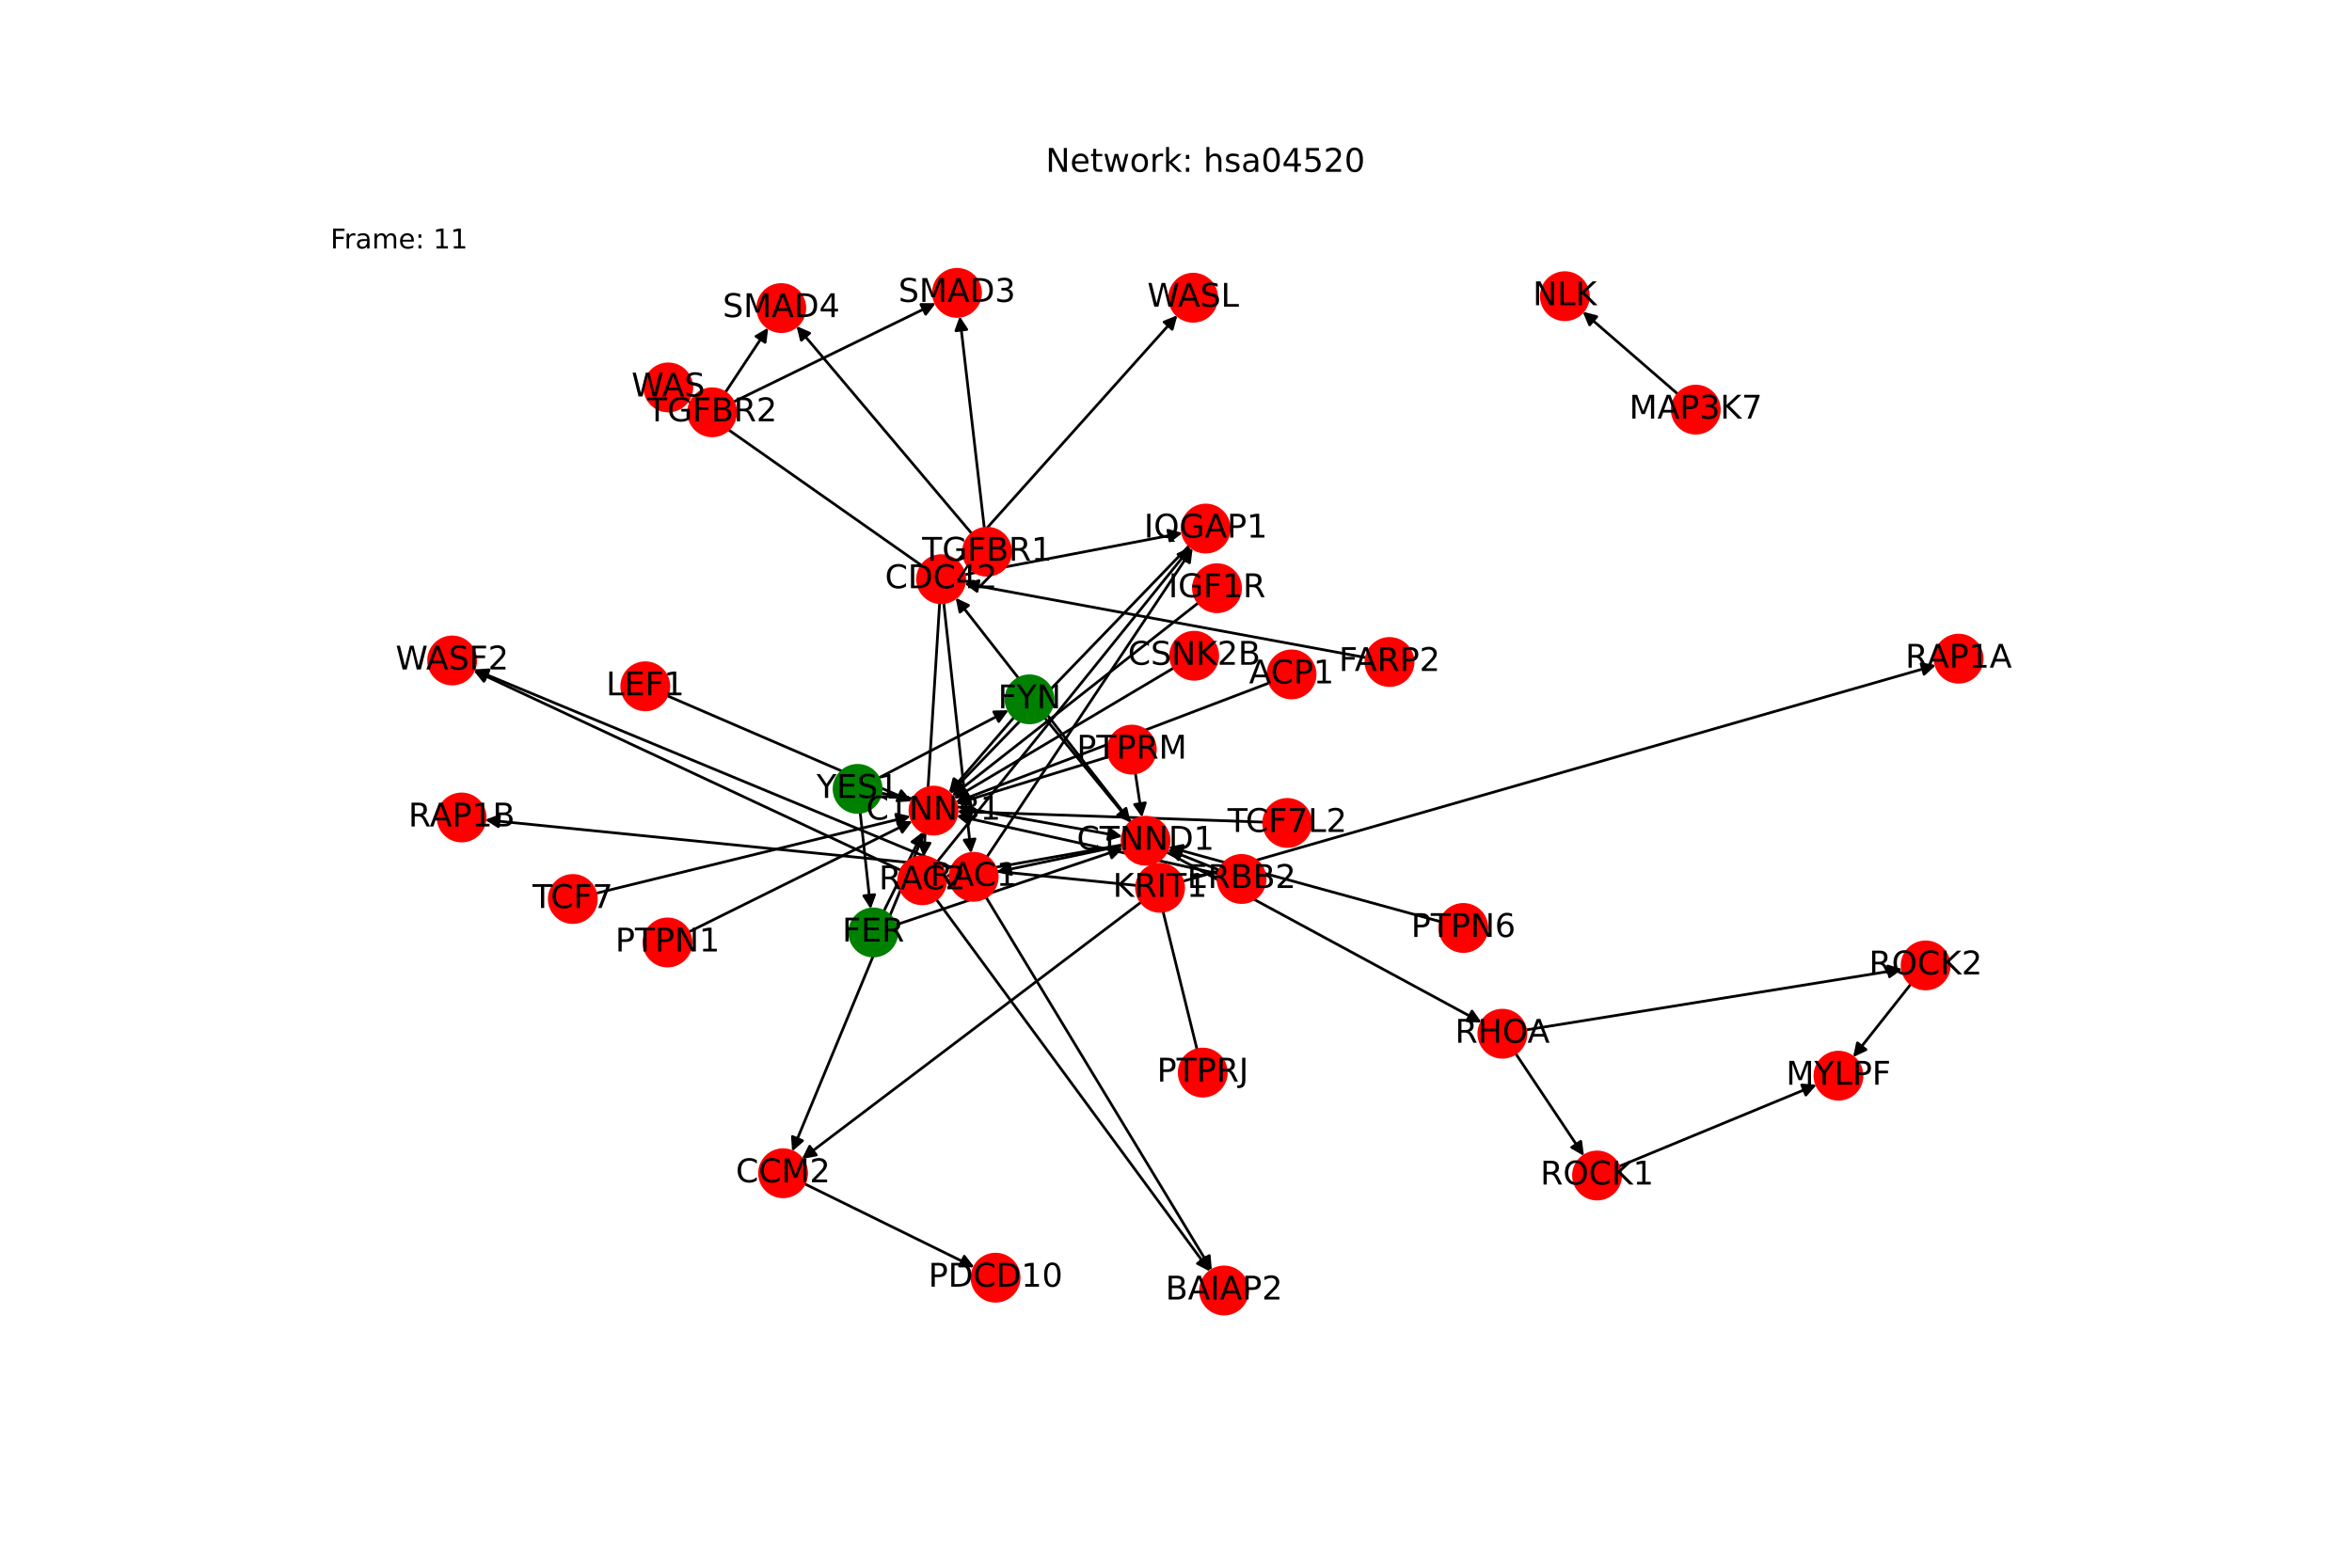 <?xml version="1.0" encoding="utf-8" standalone="no"?>
<!DOCTYPE svg PUBLIC "-//W3C//DTD SVG 1.1//EN"
  "http://www.w3.org/Graphics/SVG/1.1/DTD/svg11.dtd">
<!-- Created with matplotlib (https://matplotlib.org/) -->
<svg height="576pt" version="1.1" viewBox="0 0 864 576" width="864pt" xmlns="http://www.w3.org/2000/svg" xmlns:xlink="http://www.w3.org/1999/xlink">
 <defs>
  <style type="text/css">*{stroke-linecap:butt;stroke-linejoin:round;}</style>
 </defs>
 <g id="figure_1">
  <g id="patch_1">
   <path d="M 0 576 
L 864 576 
L 864 0 
L 0 0 
z
" style="fill:#ffffff;"/>
  </g>
  <g id="axes_1">
   <g id="patch_2">
    <path clip-path="url(#p5520f170f2)" d="M 428.446 313.025 
Q 486.368 344.359 543.306 375.161 
" style="fill:none;stroke:#000000;stroke-linecap:round;"/>
    <path clip-path="url(#p5520f170f2)" d="M 540.739 371.499 
L 543.306 375.161 
L 538.836 375.017 
L 540.739 371.499 
z
" style="stroke:#000000;stroke-linecap:round;"/>
   </g>
   <g id="patch_3">
    <path clip-path="url(#p5520f170f2)" d="M 412.35 310.681 
Q 389.248 315.53 367.24 320.148 
" style="fill:none;stroke:#000000;stroke-linecap:round;"/>
    <path clip-path="url(#p5520f170f2)" d="M 371.566 321.284 
L 367.24 320.148 
L 370.744 317.37 
L 371.566 321.284 
z
" style="stroke:#000000;stroke-linecap:round;"/>
   </g>
   <g id="patch_4">
    <path clip-path="url(#p5520f170f2)" d="M 415.493 302.078 
Q 383.275 260.855 351.746 220.512 
" style="fill:none;stroke:#000000;stroke-linecap:round;"/>
    <path clip-path="url(#p5520f170f2)" d="M 352.633 224.896 
L 351.746 220.512 
L 355.785 222.433 
L 352.633 224.896 
z
" style="stroke:#000000;stroke-linecap:round;"/>
   </g>
   <g id="patch_5">
    <path clip-path="url(#p5520f170f2)" d="M 412.301 310.412 
Q 379.807 316.166 348.415 321.726 
" style="fill:none;stroke:#000000;stroke-linecap:round;"/>
    <path clip-path="url(#p5520f170f2)" d="M 352.702 322.998 
L 348.415 321.726 
L 352.005 319.059 
L 352.702 322.998 
z
" style="stroke:#000000;stroke-linecap:round;"/>
   </g>
   <g id="patch_6">
    <path clip-path="url(#p5520f170f2)" d="M 616.392 144.836 
Q 598.892 129.667 582.236 115.231 
" style="fill:none;stroke:#000000;stroke-linecap:round;"/>
    <path clip-path="url(#p5520f170f2)" d="M 583.949 119.362 
L 582.236 115.231 
L 586.569 116.34 
L 583.949 119.362 
z
" style="stroke:#000000;stroke-linecap:round;"/>
   </g>
   <g id="patch_7">
    <path clip-path="url(#p5520f170f2)" d="M 323.569 291.387 
Q 367.937 299.378 411.204 307.17 
" style="fill:none;stroke:#000000;stroke-linecap:round;"/>
    <path clip-path="url(#p5520f170f2)" d="M 407.622 304.492 
L 411.204 307.17 
L 406.913 308.429 
L 407.622 304.492 
z
" style="stroke:#000000;stroke-linecap:round;"/>
   </g>
   <g id="patch_8">
    <path clip-path="url(#p5520f170f2)" d="M 322.725 285.85 
Q 346.619 273.402 369.522 261.472 
" style="fill:none;stroke:#000000;stroke-linecap:round;"/>
    <path clip-path="url(#p5520f170f2)" d="M 365.05 261.546 
L 369.522 261.472 
L 366.898 265.093 
L 365.05 261.546 
z
" style="stroke:#000000;stroke-linecap:round;"/>
   </g>
   <g id="patch_9">
    <path clip-path="url(#p5520f170f2)" d="M 315.983 298.459 
Q 317.922 316.229 319.74 332.888 
" style="fill:none;stroke:#000000;stroke-linecap:round;"/>
    <path clip-path="url(#p5520f170f2)" d="M 321.294 328.695 
L 319.74 332.888 
L 317.318 329.129 
L 321.294 328.695 
z
" style="stroke:#000000;stroke-linecap:round;"/>
   </g>
   <g id="patch_10">
    <path clip-path="url(#p5520f170f2)" d="M 372.539 263.509 
Q 360.557 277.397 349.304 290.439 
" style="fill:none;stroke:#000000;stroke-linecap:round;"/>
    <path clip-path="url(#p5520f170f2)" d="M 353.432 288.717 
L 349.304 290.439 
L 350.403 286.104 
L 353.432 288.717 
z
" style="stroke:#000000;stroke-linecap:round;"/>
   </g>
   <g id="patch_11">
    <path clip-path="url(#p5520f170f2)" d="M 383.688 263.647 
Q 399.511 282.928 414.625 301.345 
" style="fill:none;stroke:#000000;stroke-linecap:round;"/>
    <path clip-path="url(#p5520f170f2)" d="M 413.633 296.985 
L 414.625 301.345 
L 410.541 299.522 
L 413.633 296.985 
z
" style="stroke:#000000;stroke-linecap:round;"/>
   </g>
   <g id="patch_12">
    <path clip-path="url(#p5520f170f2)" d="M 324.636 334.847 
Q 331.859 320.226 338.587 306.607 
" style="fill:none;stroke:#000000;stroke-linecap:round;"/>
    <path clip-path="url(#p5520f170f2)" d="M 335.022 309.308 
L 338.587 306.607 
L 338.608 311.08 
L 335.022 309.308 
z
" style="stroke:#000000;stroke-linecap:round;"/>
   </g>
   <g id="patch_13">
    <path clip-path="url(#p5520f170f2)" d="M 329.009 339.843 
Q 370.814 325.756 411.559 312.025 
" style="fill:none;stroke:#000000;stroke-linecap:round;"/>
    <path clip-path="url(#p5520f170f2)" d="M 407.13 311.407 
L 411.559 312.025 
L 408.407 315.198 
L 407.13 311.407 
z
" style="stroke:#000000;stroke-linecap:round;"/>
   </g>
   <g id="patch_14">
    <path clip-path="url(#p5520f170f2)" d="M 440.257 221.461 
Q 394.993 256.979 350.608 291.807 
" style="fill:none;stroke:#000000;stroke-linecap:round;"/>
    <path clip-path="url(#p5520f170f2)" d="M 354.99 290.912 
L 350.608 291.807 
L 352.52 287.765 
L 354.99 290.912 
z
" style="stroke:#000000;stroke-linecap:round;"/>
   </g>
   <g id="patch_15">
    <path clip-path="url(#p5520f170f2)" d="M 439.752 385.675 
Q 431.326 351.494 423.167 318.399 
" style="fill:none;stroke:#000000;stroke-linecap:round;"/>
    <path clip-path="url(#p5520f170f2)" d="M 422.183 322.762 
L 423.167 318.399 
L 426.066 321.804 
L 422.183 322.762 
z
" style="stroke:#000000;stroke-linecap:round;"/>
   </g>
   <g id="patch_16">
    <path clip-path="url(#p5520f170f2)" d="M 529.207 338.656 
Q 479.192 324.925 430.256 311.491 
" style="fill:none;stroke:#000000;stroke-linecap:round;"/>
    <path clip-path="url(#p5520f170f2)" d="M 433.583 314.479 
L 430.256 311.491 
L 434.642 310.621 
L 433.583 314.479 
z
" style="stroke:#000000;stroke-linecap:round;"/>
   </g>
   <g id="patch_17">
    <path clip-path="url(#p5520f170f2)" d="M 252.984 342.437 
Q 294.071 322.063 334.156 302.186 
" style="fill:none;stroke:#000000;stroke-linecap:round;"/>
    <path clip-path="url(#p5520f170f2)" d="M 329.684 302.172 
L 334.156 302.186 
L 331.461 305.755 
L 329.684 302.172 
z
" style="stroke:#000000;stroke-linecap:round;"/>
   </g>
   <g id="patch_18">
    <path clip-path="url(#p5520f170f2)" d="M 407.489 277.972 
Q 379.343 286.633 352.266 294.966 
" style="fill:none;stroke:#000000;stroke-linecap:round;"/>
    <path clip-path="url(#p5520f170f2)" d="M 356.677 295.701 
L 352.266 294.966 
L 355.501 291.878 
L 356.677 295.701 
z
" style="stroke:#000000;stroke-linecap:round;"/>
   </g>
   <g id="patch_19">
    <path clip-path="url(#p5520f170f2)" d="M 417.058 283.987 
Q 418.295 292.164 419.364 299.235 
" style="fill:none;stroke:#000000;stroke-linecap:round;"/>
    <path clip-path="url(#p5520f170f2)" d="M 420.744 294.981 
L 419.364 299.235 
L 416.789 295.579 
L 420.744 294.981 
z
" style="stroke:#000000;stroke-linecap:round;"/>
   </g>
   <g id="patch_20">
    <path clip-path="url(#p5520f170f2)" d="M 466.351 250.869 
Q 408.682 272.815 352.057 294.364 
" style="fill:none;stroke:#000000;stroke-linecap:round;"/>
    <path clip-path="url(#p5520f170f2)" d="M 356.507 294.811 
L 352.057 294.364 
L 355.084 291.072 
L 356.507 294.811 
z
" style="stroke:#000000;stroke-linecap:round;"/>
   </g>
   <g id="patch_21">
    <path clip-path="url(#p5520f170f2)" d="M 556.71 387.014 
Q 569.286 405.858 581.242 423.772 
" style="fill:none;stroke:#000000;stroke-linecap:round;"/>
    <path clip-path="url(#p5520f170f2)" d="M 580.685 419.334 
L 581.242 423.772 
L 577.358 421.555 
L 580.685 419.334 
z
" style="stroke:#000000;stroke-linecap:round;"/>
   </g>
   <g id="patch_22">
    <path clip-path="url(#p5520f170f2)" d="M 560.449 378.433 
Q 629.638 367.263 697.724 356.272 
" style="fill:none;stroke:#000000;stroke-linecap:round;"/>
    <path clip-path="url(#p5520f170f2)" d="M 693.457 354.935 
L 697.724 356.272 
L 694.094 358.884 
L 693.457 354.935 
z
" style="stroke:#000000;stroke-linecap:round;"/>
   </g>
   <g id="patch_23">
    <path clip-path="url(#p5520f170f2)" d="M 351.501 206.353 
Q 392.014 161.096 431.781 116.672 
" style="fill:none;stroke:#000000;stroke-linecap:round;"/>
    <path clip-path="url(#p5520f170f2)" d="M 427.623 118.319 
L 431.781 116.672 
L 430.603 120.987 
L 427.623 118.319 
z
" style="stroke:#000000;stroke-linecap:round;"/>
   </g>
   <g id="patch_24">
    <path clip-path="url(#p5520f170f2)" d="M 338.636 207.825 
Q 295.606 177.58 253.491 147.978 
" style="fill:none;stroke:#000000;stroke-linecap:round;"/>
    <path clip-path="url(#p5520f170f2)" d="M 255.613 151.915 
L 253.491 147.978 
L 257.913 148.642 
L 255.613 151.915 
z
" style="stroke:#000000;stroke-linecap:round;"/>
   </g>
   <g id="patch_25">
    <path clip-path="url(#p5520f170f2)" d="M 354.228 211.18 
Q 394.324 203.507 433.321 196.045 
" style="fill:none;stroke:#000000;stroke-linecap:round;"/>
    <path clip-path="url(#p5520f170f2)" d="M 429.017 194.833 
L 433.321 196.045 
L 429.768 198.761 
L 429.017 194.833 
z
" style="stroke:#000000;stroke-linecap:round;"/>
   </g>
   <g id="patch_26">
    <path clip-path="url(#p5520f170f2)" d="M 346.664 221.413 
Q 351.698 267.479 356.61 312.433 
" style="fill:none;stroke:#000000;stroke-linecap:round;"/>
    <path clip-path="url(#p5520f170f2)" d="M 358.164 308.24 
L 356.61 312.433 
L 354.188 308.674 
L 358.164 308.24 
z
" style="stroke:#000000;stroke-linecap:round;"/>
   </g>
   <g id="patch_27">
    <path clip-path="url(#p5520f170f2)" d="M 345.181 221.453 
Q 342.254 268.121 339.396 313.673 
" style="fill:none;stroke:#000000;stroke-linecap:round;"/>
    <path clip-path="url(#p5520f170f2)" d="M 341.643 309.806 
L 339.396 313.673 
L 337.65 309.556 
L 341.643 309.806 
z
" style="stroke:#000000;stroke-linecap:round;"/>
   </g>
   <g id="patch_28">
    <path clip-path="url(#p5520f170f2)" d="M 339.6 305.84 
Q 315.291 364.458 291.411 422.043 
" style="fill:none;stroke:#000000;stroke-linecap:round;"/>
    <path clip-path="url(#p5520f170f2)" d="M 294.791 419.114 
L 291.411 422.043 
L 291.096 417.582 
L 294.791 419.114 
z
" style="stroke:#000000;stroke-linecap:round;"/>
   </g>
   <g id="patch_29">
    <path clip-path="url(#p5520f170f2)" d="M 436.911 200.441 
Q 392.922 246.025 349.708 290.805 
" style="fill:none;stroke:#000000;stroke-linecap:round;"/>
    <path clip-path="url(#p5520f170f2)" d="M 353.925 289.315 
L 349.708 290.805 
L 351.047 286.538 
L 353.925 289.315 
z
" style="stroke:#000000;stroke-linecap:round;"/>
   </g>
   <g id="patch_30">
    <path clip-path="url(#p5520f170f2)" d="M 501.919 241.655 
Q 428.08 228.018 355.341 214.583 
" style="fill:none;stroke:#000000;stroke-linecap:round;"/>
    <path clip-path="url(#p5520f170f2)" d="M 358.911 217.277 
L 355.341 214.583 
L 359.638 213.343 
L 358.911 217.277 
z
" style="stroke:#000000;stroke-linecap:round;"/>
   </g>
   <g id="patch_31">
    <path clip-path="url(#p5520f170f2)" d="M 295.437 434.895 
Q 326.692 450.259 356.944 465.13 
" style="fill:none;stroke:#000000;stroke-linecap:round;"/>
    <path clip-path="url(#p5520f170f2)" d="M 354.236 461.571 
L 356.944 465.13 
L 352.472 465.16 
L 354.236 461.571 
z
" style="stroke:#000000;stroke-linecap:round;"/>
   </g>
   <g id="patch_32">
    <path clip-path="url(#p5520f170f2)" d="M 419.239 331.427 
Q 356.905 378.637 295.461 425.171 
" style="fill:none;stroke:#000000;stroke-linecap:round;"/>
    <path clip-path="url(#p5520f170f2)" d="M 299.857 424.35 
L 295.461 425.171 
L 297.442 421.161 
L 299.857 424.35 
z
" style="stroke:#000000;stroke-linecap:round;"/>
   </g>
   <g id="patch_33">
    <path clip-path="url(#p5520f170f2)" d="M 434.464 323.811 
Q 572.819 284.102 710.1 244.702 
" style="fill:none;stroke:#000000;stroke-linecap:round;"/>
    <path clip-path="url(#p5520f170f2)" d="M 705.703 243.883 
L 710.1 244.702 
L 706.806 247.728 
L 705.703 243.883 
z
" style="stroke:#000000;stroke-linecap:round;"/>
   </g>
   <g id="patch_34">
    <path clip-path="url(#p5520f170f2)" d="M 417.526 325.332 
Q 297.86 313.279 179.306 301.338 
" style="fill:none;stroke:#000000;stroke-linecap:round;"/>
    <path clip-path="url(#p5520f170f2)" d="M 183.085 303.729 
L 179.306 301.338 
L 183.486 299.749 
L 183.085 303.729 
z
" style="stroke:#000000;stroke-linecap:round;"/>
   </g>
   <g id="patch_35">
    <path clip-path="url(#p5520f170f2)" d="M 218.839 328.244 
Q 276.673 314.073 333.421 300.169 
" style="fill:none;stroke:#000000;stroke-linecap:round;"/>
    <path clip-path="url(#p5520f170f2)" d="M 329.06 299.178 
L 333.421 300.169 
L 330.012 303.064 
L 329.06 299.178 
z
" style="stroke:#000000;stroke-linecap:round;"/>
   </g>
   <g id="patch_36">
    <path clip-path="url(#p5520f170f2)" d="M 464.214 302.066 
Q 407.895 300.105 352.693 298.183 
" style="fill:none;stroke:#000000;stroke-linecap:round;"/>
    <path clip-path="url(#p5520f170f2)" d="M 356.62 300.321 
L 352.693 298.183 
L 356.76 296.323 
L 356.62 300.321 
z
" style="stroke:#000000;stroke-linecap:round;"/>
   </g>
   <g id="patch_37">
    <path clip-path="url(#p5520f170f2)" d="M 245.002 255.594 
Q 289.984 275.003 333.939 293.969 
" style="fill:none;stroke:#000000;stroke-linecap:round;"/>
    <path clip-path="url(#p5520f170f2)" d="M 331.059 290.548 
L 333.939 293.969 
L 329.474 294.22 
L 331.059 290.548 
z
" style="stroke:#000000;stroke-linecap:round;"/>
   </g>
   <g id="patch_38">
    <path clip-path="url(#p5520f170f2)" d="M 266.393 144.273 
Q 274.304 132.344 281.597 121.346 
" style="fill:none;stroke:#000000;stroke-linecap:round;"/>
    <path clip-path="url(#p5520f170f2)" d="M 277.719 123.574 
L 281.597 121.346 
L 281.053 125.785 
L 277.719 123.574 
z
" style="stroke:#000000;stroke-linecap:round;"/>
   </g>
   <g id="patch_39">
    <path clip-path="url(#p5520f170f2)" d="M 269.39 147.692 
Q 306.578 129.549 342.761 111.896 
" style="fill:none;stroke:#000000;stroke-linecap:round;"/>
    <path clip-path="url(#p5520f170f2)" d="M 338.289 111.852 
L 342.761 111.896 
L 340.043 115.447 
L 338.289 111.852 
z
" style="stroke:#000000;stroke-linecap:round;"/>
   </g>
   <g id="patch_40">
    <path clip-path="url(#p5520f170f2)" d="M 357.018 196.105 
Q 324.804 157.958 293.311 120.665 
" style="fill:none;stroke:#000000;stroke-linecap:round;"/>
    <path clip-path="url(#p5520f170f2)" d="M 294.364 125.011 
L 293.311 120.665 
L 297.42 122.431 
L 294.364 125.011 
z
" style="stroke:#000000;stroke-linecap:round;"/>
   </g>
   <g id="patch_41">
    <path clip-path="url(#p5520f170f2)" d="M 361.604 194.119 
Q 357.078 155.165 352.68 117.322 
" style="fill:none;stroke:#000000;stroke-linecap:round;"/>
    <path clip-path="url(#p5520f170f2)" d="M 351.155 121.526 
L 352.68 117.322 
L 355.128 121.064 
L 351.155 121.526 
z
" style="stroke:#000000;stroke-linecap:round;"/>
   </g>
   <g id="patch_42">
    <path clip-path="url(#p5520f170f2)" d="M 448.044 319.748 
Q 438.457 315.928 429.908 312.522 
" style="fill:none;stroke:#000000;stroke-linecap:round;"/>
    <path clip-path="url(#p5520f170f2)" d="M 432.884 315.86 
L 429.908 312.522 
L 434.365 312.145 
L 432.884 315.86 
z
" style="stroke:#000000;stroke-linecap:round;"/>
   </g>
   <g id="patch_43">
    <path clip-path="url(#p5520f170f2)" d="M 447.638 321.079 
Q 399.504 310.399 352.461 299.96 
" style="fill:none;stroke:#000000;stroke-linecap:round;"/>
    <path clip-path="url(#p5520f170f2)" d="M 355.933 302.779 
L 352.461 299.96 
L 356.8 298.874 
L 355.933 302.779 
z
" style="stroke:#000000;stroke-linecap:round;"/>
   </g>
   <g id="patch_44">
    <path clip-path="url(#p5520f170f2)" d="M 431.234 245.362 
Q 390.799 269.39 351.325 292.846 
" style="fill:none;stroke:#000000;stroke-linecap:round;"/>
    <path clip-path="url(#p5520f170f2)" d="M 355.785 292.522 
L 351.325 292.846 
L 353.742 289.083 
L 355.785 292.522 
z
" style="stroke:#000000;stroke-linecap:round;"/>
   </g>
   <g id="patch_45">
    <path clip-path="url(#p5520f170f2)" d="M 362.473 314.952 
Q 400.3 258.182 437.507 202.341 
" style="fill:none;stroke:#000000;stroke-linecap:round;"/>
    <path clip-path="url(#p5520f170f2)" d="M 433.625 204.561 
L 437.507 202.341 
L 436.953 206.779 
L 433.625 204.561 
z
" style="stroke:#000000;stroke-linecap:round;"/>
   </g>
   <g id="patch_46">
    <path clip-path="url(#p5520f170f2)" d="M 362.157 329.566 
Q 403.662 398.154 444.588 465.786 
" style="fill:none;stroke:#000000;stroke-linecap:round;"/>
    <path clip-path="url(#p5520f170f2)" d="M 444.228 461.328 
L 444.588 465.786 
L 440.806 463.399 
L 444.228 461.328 
z
" style="stroke:#000000;stroke-linecap:round;"/>
   </g>
   <g id="patch_47">
    <path clip-path="url(#p5520f170f2)" d="M 349.672 318.837 
Q 261.887 282.413 175.135 246.418 
" style="fill:none;stroke:#000000;stroke-linecap:round;"/>
    <path clip-path="url(#p5520f170f2)" d="M 178.063 249.798 
L 175.135 246.418 
L 179.596 246.104 
L 178.063 249.798 
z
" style="stroke:#000000;stroke-linecap:round;"/>
   </g>
   <g id="patch_48">
    <path clip-path="url(#p5520f170f2)" d="M 344.217 316.69 
Q 390.856 258.818 436.794 201.817 
" style="fill:none;stroke:#000000;stroke-linecap:round;"/>
    <path clip-path="url(#p5520f170f2)" d="M 432.727 203.677 
L 436.794 201.817 
L 435.841 206.187 
L 432.727 203.677 
z
" style="stroke:#000000;stroke-linecap:round;"/>
   </g>
   <g id="patch_49">
    <path clip-path="url(#p5520f170f2)" d="M 343.915 330.407 
Q 394.217 398.791 443.857 466.275 
" style="fill:none;stroke:#000000;stroke-linecap:round;"/>
    <path clip-path="url(#p5520f170f2)" d="M 443.098 461.868 
L 443.857 466.275 
L 439.876 464.238 
L 443.098 461.868 
z
" style="stroke:#000000;stroke-linecap:round;"/>
   </g>
   <g id="patch_50">
    <path clip-path="url(#p5520f170f2)" d="M 330.94 319.763 
Q 252.445 283.052 174.963 246.814 
" style="fill:none;stroke:#000000;stroke-linecap:round;"/>
    <path clip-path="url(#p5520f170f2)" d="M 177.739 250.32 
L 174.963 246.814 
L 179.434 246.697 
L 177.739 250.32 
z
" style="stroke:#000000;stroke-linecap:round;"/>
   </g>
   <g id="patch_51">
    <path clip-path="url(#p5520f170f2)" d="M 594.673 428.595 
Q 631.011 413.566 666.316 398.963 
" style="fill:none;stroke:#000000;stroke-linecap:round;"/>
    <path clip-path="url(#p5520f170f2)" d="M 661.855 398.644 
L 666.316 398.963 
L 663.384 402.34 
L 661.855 398.644 
z
" style="stroke:#000000;stroke-linecap:round;"/>
   </g>
   <g id="patch_52">
    <path clip-path="url(#p5520f170f2)" d="M 702.009 361.506 
Q 691.367 374.969 681.417 387.555 
" style="fill:none;stroke:#000000;stroke-linecap:round;"/>
    <path clip-path="url(#p5520f170f2)" d="M 685.467 385.657 
L 681.417 387.555 
L 682.329 383.176 
L 685.467 385.657 
z
" style="stroke:#000000;stroke-linecap:round;"/>
   </g>
   <g id="PathCollection_1">
    <defs>
     <path d="M 0 8.66 
C 2.297 8.66 4.5 7.748 6.124 6.124 
C 7.748 4.5 8.66 2.297 8.66 -0 
C 8.66 -2.297 7.748 -4.5 6.124 -6.124 
C 4.5 -7.748 2.297 -8.66 0 -8.66 
C -2.297 -8.66 -4.5 -7.748 -6.124 -6.124 
C -7.748 -4.5 -8.66 -2.297 -8.66 0 
C -8.66 2.297 -7.748 4.5 -6.124 6.124 
C -4.5 7.748 -2.297 8.66 0 8.66 
z
" id="C0_0_c666649747"/>
    </defs>
    <g clip-path="url(#p5520f170f2)">
     <use style="fill:#ff0000;stroke:#ff0000;" x="287.002" xlink:href="#C0_0_c666649747" y="113.194"/>
    </g>
    <g clip-path="url(#p5520f170f2)">
     <use style="fill:#ff0000;stroke:#ff0000;" x="420.826" xlink:href="#C0_0_c666649747" y="308.903"/>
    </g>
    <g clip-path="url(#p5520f170f2)">
     <use style="fill:#ff0000;stroke:#ff0000;" x="574.847" xlink:href="#C0_0_c666649747" y="108.826"/>
    </g>
    <g clip-path="url(#p5520f170f2)">
     <use style="fill:#ff0000;stroke:#ff0000;" x="622.934" xlink:href="#C0_0_c666649747" y="150.506"/>
    </g>
    <g clip-path="url(#p5520f170f2)">
     <use style="fill:#ff0000;stroke:#ff0000;" x="351.551" xlink:href="#C0_0_c666649747" y="107.607"/>
    </g>
    <g clip-path="url(#p5520f170f2)">
     <use style="fill:#008000;stroke:#008000;" x="315.043" xlink:href="#C0_0_c666649747" y="289.852"/>
    </g>
    <g clip-path="url(#p5520f170f2)">
     <use style="fill:#008000;stroke:#008000;" x="378.196" xlink:href="#C0_0_c666649747" y="256.953"/>
    </g>
    <g clip-path="url(#p5520f170f2)">
     <use style="fill:#008000;stroke:#008000;" x="320.801" xlink:href="#C0_0_c666649747" y="342.609"/>
    </g>
    <g clip-path="url(#p5520f170f2)">
     <use style="fill:#ff0000;stroke:#ff0000;" x="447.069" xlink:href="#C0_0_c666649747" y="216.117"/>
    </g>
    <g clip-path="url(#p5520f170f2)">
     <use style="fill:#ff0000;stroke:#ff0000;" x="441.825" xlink:href="#C0_0_c666649747" y="394.084"/>
    </g>
    <g clip-path="url(#p5520f170f2)">
     <use style="fill:#ff0000;stroke:#ff0000;" x="537.561" xlink:href="#C0_0_c666649747" y="340.949"/>
    </g>
    <g clip-path="url(#p5520f170f2)">
     <use style="fill:#ff0000;stroke:#ff0000;" x="245.223" xlink:href="#C0_0_c666649747" y="346.285"/>
    </g>
    <g clip-path="url(#p5520f170f2)">
     <use style="fill:#ff0000;stroke:#ff0000;" x="415.764" xlink:href="#C0_0_c666649747" y="275.426"/>
    </g>
    <g clip-path="url(#p5520f170f2)">
     <use style="fill:#ff0000;stroke:#ff0000;" x="474.447" xlink:href="#C0_0_c666649747" y="247.788"/>
    </g>
    <g clip-path="url(#p5520f170f2)">
     <use style="fill:#ff0000;stroke:#ff0000;" x="551.903" xlink:href="#C0_0_c666649747" y="379.812"/>
    </g>
    <g clip-path="url(#p5520f170f2)">
     <use style="fill:#ff0000;stroke:#ff0000;" x="449.651" xlink:href="#C0_0_c666649747" y="474.153"/>
    </g>
    <g clip-path="url(#p5520f170f2)">
     <use style="fill:#ff0000;stroke:#ff0000;" x="245.49" xlink:href="#C0_0_c666649747" y="142.354"/>
    </g>
    <g clip-path="url(#p5520f170f2)">
     <use style="fill:#ff0000;stroke:#ff0000;" x="438.304" xlink:href="#C0_0_c666649747" y="109.385"/>
    </g>
    <g clip-path="url(#p5520f170f2)">
     <use style="fill:#ff0000;stroke:#ff0000;" x="345.724" xlink:href="#C0_0_c666649747" y="212.807"/>
    </g>
    <g clip-path="url(#p5520f170f2)">
     <use style="fill:#ff0000;stroke:#ff0000;" x="342.917" xlink:href="#C0_0_c666649747" y="297.842"/>
    </g>
    <g clip-path="url(#p5520f170f2)">
     <use style="fill:#ff0000;stroke:#ff0000;" x="442.927" xlink:href="#C0_0_c666649747" y="194.207"/>
    </g>
    <g clip-path="url(#p5520f170f2)">
     <use style="fill:#ff0000;stroke:#ff0000;" x="510.437" xlink:href="#C0_0_c666649747" y="243.228"/>
    </g>
    <g clip-path="url(#p5520f170f2)">
     <use style="fill:#ff0000;stroke:#ff0000;" x="287.665" xlink:href="#C0_0_c666649747" y="431.075"/>
    </g>
    <g clip-path="url(#p5520f170f2)">
     <use style="fill:#ff0000;stroke:#ff0000;" x="426.143" xlink:href="#C0_0_c666649747" y="326.199"/>
    </g>
    <g clip-path="url(#p5520f170f2)">
     <use style="fill:#ff0000;stroke:#ff0000;" x="365.715" xlink:href="#C0_0_c666649747" y="469.442"/>
    </g>
    <g clip-path="url(#p5520f170f2)">
     <use style="fill:#ff0000;stroke:#ff0000;" x="210.425" xlink:href="#C0_0_c666649747" y="330.305"/>
    </g>
    <g clip-path="url(#p5520f170f2)">
     <use style="fill:#ff0000;stroke:#ff0000;" x="472.872" xlink:href="#C0_0_c666649747" y="302.367"/>
    </g>
    <g clip-path="url(#p5520f170f2)">
     <use style="fill:#ff0000;stroke:#ff0000;" x="237.051" xlink:href="#C0_0_c666649747" y="252.163"/>
    </g>
    <g clip-path="url(#p5520f170f2)">
     <use style="fill:#ff0000;stroke:#ff0000;" x="261.608" xlink:href="#C0_0_c666649747" y="151.489"/>
    </g>
    <g clip-path="url(#p5520f170f2)">
     <use style="fill:#ff0000;stroke:#ff0000;" x="362.604" xlink:href="#C0_0_c666649747" y="202.72"/>
    </g>
    <g clip-path="url(#p5520f170f2)">
     <use style="fill:#ff0000;stroke:#ff0000;" x="456.089" xlink:href="#C0_0_c666649747" y="322.954"/>
    </g>
    <g clip-path="url(#p5520f170f2)">
     <use style="fill:#ff0000;stroke:#ff0000;" x="438.677" xlink:href="#C0_0_c666649747" y="240.939"/>
    </g>
    <g clip-path="url(#p5520f170f2)">
     <use style="fill:#ff0000;stroke:#ff0000;" x="166.106" xlink:href="#C0_0_c666649747" y="242.671"/>
    </g>
    <g clip-path="url(#p5520f170f2)">
     <use style="fill:#ff0000;stroke:#ff0000;" x="357.673" xlink:href="#C0_0_c666649747" y="322.156"/>
    </g>
    <g clip-path="url(#p5520f170f2)">
     <use style="fill:#ff0000;stroke:#ff0000;" x="338.784" xlink:href="#C0_0_c666649747" y="323.431"/>
    </g>
    <g clip-path="url(#p5520f170f2)">
     <use style="fill:#ff0000;stroke:#ff0000;" x="586.67" xlink:href="#C0_0_c666649747" y="431.905"/>
    </g>
    <g clip-path="url(#p5520f170f2)">
     <use style="fill:#ff0000;stroke:#ff0000;" x="707.379" xlink:href="#C0_0_c666649747" y="354.714"/>
    </g>
    <g clip-path="url(#p5520f170f2)">
     <use style="fill:#ff0000;stroke:#ff0000;" x="675.354" xlink:href="#C0_0_c666649747" y="395.225"/>
    </g>
    <g clip-path="url(#p5520f170f2)">
     <use style="fill:#ff0000;stroke:#ff0000;" x="719.494" xlink:href="#C0_0_c666649747" y="242.006"/>
    </g>
    <g clip-path="url(#p5520f170f2)">
     <use style="fill:#ff0000;stroke:#ff0000;" x="169.578" xlink:href="#C0_0_c666649747" y="300.358"/>
    </g>
   </g>
   <g id="text_1">
    <g clip-path="url(#p5520f170f2)">
     <!-- SMAD4 -->
     <g transform="translate(265.474 116.505)scale(0.12 -0.12)">
      <defs>
       <path d="M 53.516 70.516 
L 53.516 60.891 
Q 47.906 63.578 42.922 64.891 
Q 37.938 66.219 33.297 66.219 
Q 25.25 66.219 20.875 63.094 
Q 16.5 59.969 16.5 54.203 
Q 16.5 49.359 19.406 46.891 
Q 22.312 44.438 30.422 42.922 
L 36.375 41.703 
Q 47.406 39.594 52.656 34.297 
Q 57.906 29 57.906 20.125 
Q 57.906 9.516 50.797 4.047 
Q 43.703 -1.422 29.984 -1.422 
Q 24.812 -1.422 18.969 -0.25 
Q 13.141 0.922 6.891 3.219 
L 6.891 13.375 
Q 12.891 10.016 18.656 8.297 
Q 24.422 6.594 29.984 6.594 
Q 38.422 6.594 43.016 9.906 
Q 47.609 13.234 47.609 19.391 
Q 47.609 24.75 44.312 27.781 
Q 41.016 30.812 33.5 32.328 
L 27.484 33.5 
Q 16.453 35.688 11.516 40.375 
Q 6.594 45.062 6.594 53.422 
Q 6.594 63.094 13.406 68.656 
Q 20.219 74.219 32.172 74.219 
Q 37.312 74.219 42.625 73.281 
Q 47.953 72.359 53.516 70.516 
z
" id="DejaVuSans-83"/>
       <path d="M 9.812 72.906 
L 24.516 72.906 
L 43.109 23.297 
L 61.812 72.906 
L 76.516 72.906 
L 76.516 0 
L 66.891 0 
L 66.891 64.016 
L 48.094 14.016 
L 38.188 14.016 
L 19.391 64.016 
L 19.391 0 
L 9.812 0 
z
" id="DejaVuSans-77"/>
       <path d="M 34.188 63.188 
L 20.797 26.906 
L 47.609 26.906 
z
M 28.609 72.906 
L 39.797 72.906 
L 67.578 0 
L 57.328 0 
L 50.688 18.703 
L 17.828 18.703 
L 11.188 0 
L 0.781 0 
z
" id="DejaVuSans-65"/>
       <path d="M 19.672 64.797 
L 19.672 8.109 
L 31.594 8.109 
Q 46.688 8.109 53.688 14.938 
Q 60.688 21.781 60.688 36.531 
Q 60.688 51.172 53.688 57.984 
Q 46.688 64.797 31.594 64.797 
z
M 9.812 72.906 
L 30.078 72.906 
Q 51.266 72.906 61.172 64.094 
Q 71.094 55.281 71.094 36.531 
Q 71.094 17.672 61.125 8.828 
Q 51.172 0 30.078 0 
L 9.812 0 
z
" id="DejaVuSans-68"/>
       <path d="M 37.797 64.312 
L 12.891 25.391 
L 37.797 25.391 
z
M 35.203 72.906 
L 47.609 72.906 
L 47.609 25.391 
L 58.016 25.391 
L 58.016 17.188 
L 47.609 17.188 
L 47.609 0 
L 37.797 0 
L 37.797 17.188 
L 4.891 17.188 
L 4.891 26.703 
z
" id="DejaVuSans-52"/>
      </defs>
      <use xlink:href="#DejaVuSans-83"/>
      <use x="63.477" xlink:href="#DejaVuSans-77"/>
      <use x="149.756" xlink:href="#DejaVuSans-65"/>
      <use x="218.164" xlink:href="#DejaVuSans-68"/>
      <use x="295.166" xlink:href="#DejaVuSans-52"/>
     </g>
    </g>
   </g>
   <g id="text_2">
    <g clip-path="url(#p5520f170f2)">
     <!-- CTNND1 -->
     <g transform="translate(395.557 312.214)scale(0.12 -0.12)">
      <defs>
       <path d="M 64.406 67.281 
L 64.406 56.891 
Q 59.422 61.531 53.781 63.812 
Q 48.141 66.109 41.797 66.109 
Q 29.297 66.109 22.656 58.469 
Q 16.016 50.828 16.016 36.375 
Q 16.016 21.969 22.656 14.328 
Q 29.297 6.688 41.797 6.688 
Q 48.141 6.688 53.781 8.984 
Q 59.422 11.281 64.406 15.922 
L 64.406 5.609 
Q 59.234 2.094 53.438 0.328 
Q 47.656 -1.422 41.219 -1.422 
Q 24.656 -1.422 15.125 8.703 
Q 5.609 18.844 5.609 36.375 
Q 5.609 53.953 15.125 64.078 
Q 24.656 74.219 41.219 74.219 
Q 47.75 74.219 53.531 72.484 
Q 59.328 70.75 64.406 67.281 
z
" id="DejaVuSans-67"/>
       <path d="M -0.297 72.906 
L 61.375 72.906 
L 61.375 64.594 
L 35.5 64.594 
L 35.5 0 
L 25.594 0 
L 25.594 64.594 
L -0.297 64.594 
z
" id="DejaVuSans-84"/>
       <path d="M 9.812 72.906 
L 23.094 72.906 
L 55.422 11.922 
L 55.422 72.906 
L 64.984 72.906 
L 64.984 0 
L 51.703 0 
L 19.391 60.984 
L 19.391 0 
L 9.812 0 
z
" id="DejaVuSans-78"/>
       <path d="M 12.406 8.297 
L 28.516 8.297 
L 28.516 63.922 
L 10.984 60.406 
L 10.984 69.391 
L 28.422 72.906 
L 38.281 72.906 
L 38.281 8.297 
L 54.391 8.297 
L 54.391 0 
L 12.406 0 
z
" id="DejaVuSans-49"/>
      </defs>
      <use xlink:href="#DejaVuSans-67"/>
      <use x="69.824" xlink:href="#DejaVuSans-84"/>
      <use x="130.908" xlink:href="#DejaVuSans-78"/>
      <use x="205.713" xlink:href="#DejaVuSans-78"/>
      <use x="280.518" xlink:href="#DejaVuSans-68"/>
      <use x="357.52" xlink:href="#DejaVuSans-49"/>
     </g>
    </g>
   </g>
   <g id="text_3">
    <g clip-path="url(#p5520f170f2)">
     <!-- NLK -->
     <g transform="translate(563.08 112.137)scale(0.12 -0.12)">
      <defs>
       <path d="M 9.812 72.906 
L 19.672 72.906 
L 19.672 8.297 
L 55.172 8.297 
L 55.172 0 
L 9.812 0 
z
" id="DejaVuSans-76"/>
       <path d="M 9.812 72.906 
L 19.672 72.906 
L 19.672 42.094 
L 52.391 72.906 
L 65.094 72.906 
L 28.906 38.922 
L 67.672 0 
L 54.688 0 
L 19.672 35.109 
L 19.672 0 
L 9.812 0 
z
" id="DejaVuSans-75"/>
      </defs>
      <use xlink:href="#DejaVuSans-78"/>
      <use x="74.805" xlink:href="#DejaVuSans-76"/>
      <use x="130.518" xlink:href="#DejaVuSans-75"/>
     </g>
    </g>
   </g>
   <g id="text_4">
    <g clip-path="url(#p5520f170f2)">
     <!-- MAP3K7 -->
     <g transform="translate(598.465 153.817)scale(0.12 -0.12)">
      <defs>
       <path d="M 19.672 64.797 
L 19.672 37.406 
L 32.078 37.406 
Q 38.969 37.406 42.719 40.969 
Q 46.484 44.531 46.484 51.125 
Q 46.484 57.672 42.719 61.234 
Q 38.969 64.797 32.078 64.797 
z
M 9.812 72.906 
L 32.078 72.906 
Q 44.344 72.906 50.609 67.359 
Q 56.891 61.812 56.891 51.125 
Q 56.891 40.328 50.609 34.812 
Q 44.344 29.297 32.078 29.297 
L 19.672 29.297 
L 19.672 0 
L 9.812 0 
z
" id="DejaVuSans-80"/>
       <path d="M 40.578 39.312 
Q 47.656 37.797 51.625 33 
Q 55.609 28.219 55.609 21.188 
Q 55.609 10.406 48.188 4.484 
Q 40.766 -1.422 27.094 -1.422 
Q 22.516 -1.422 17.656 -0.516 
Q 12.797 0.391 7.625 2.203 
L 7.625 11.719 
Q 11.719 9.328 16.594 8.109 
Q 21.484 6.891 26.812 6.891 
Q 36.078 6.891 40.938 10.547 
Q 45.797 14.203 45.797 21.188 
Q 45.797 27.641 41.281 31.266 
Q 36.766 34.906 28.719 34.906 
L 20.219 34.906 
L 20.219 43.016 
L 29.109 43.016 
Q 36.375 43.016 40.234 45.922 
Q 44.094 48.828 44.094 54.297 
Q 44.094 59.906 40.109 62.906 
Q 36.141 65.922 28.719 65.922 
Q 24.656 65.922 20.016 65.031 
Q 15.375 64.156 9.812 62.312 
L 9.812 71.094 
Q 15.438 72.656 20.344 73.438 
Q 25.25 74.219 29.594 74.219 
Q 40.828 74.219 47.359 69.109 
Q 53.906 64.016 53.906 55.328 
Q 53.906 49.266 50.438 45.094 
Q 46.969 40.922 40.578 39.312 
z
" id="DejaVuSans-51"/>
       <path d="M 8.203 72.906 
L 55.078 72.906 
L 55.078 68.703 
L 28.609 0 
L 18.312 0 
L 43.219 64.594 
L 8.203 64.594 
z
" id="DejaVuSans-55"/>
      </defs>
      <use xlink:href="#DejaVuSans-77"/>
      <use x="86.279" xlink:href="#DejaVuSans-65"/>
      <use x="154.688" xlink:href="#DejaVuSans-80"/>
      <use x="214.99" xlink:href="#DejaVuSans-51"/>
      <use x="278.613" xlink:href="#DejaVuSans-75"/>
      <use x="344.189" xlink:href="#DejaVuSans-55"/>
     </g>
    </g>
   </g>
   <g id="text_5">
    <g clip-path="url(#p5520f170f2)">
     <!-- SMAD3 -->
     <g transform="translate(330.023 110.919)scale(0.12 -0.12)">
      <use xlink:href="#DejaVuSans-83"/>
      <use x="63.477" xlink:href="#DejaVuSans-77"/>
      <use x="149.756" xlink:href="#DejaVuSans-65"/>
      <use x="218.164" xlink:href="#DejaVuSans-68"/>
      <use x="295.166" xlink:href="#DejaVuSans-51"/>
     </g>
    </g>
   </g>
   <g id="text_6">
    <g clip-path="url(#p5520f170f2)">
     <!-- YES1 -->
     <g transform="translate(299.961 293.163)scale(0.12 -0.12)">
      <defs>
       <path d="M -0.203 72.906 
L 10.406 72.906 
L 30.609 42.922 
L 50.688 72.906 
L 61.281 72.906 
L 35.5 34.719 
L 35.5 0 
L 25.594 0 
L 25.594 34.719 
z
" id="DejaVuSans-89"/>
       <path d="M 9.812 72.906 
L 55.906 72.906 
L 55.906 64.594 
L 19.672 64.594 
L 19.672 43.016 
L 54.391 43.016 
L 54.391 34.719 
L 19.672 34.719 
L 19.672 8.297 
L 56.781 8.297 
L 56.781 0 
L 9.812 0 
z
" id="DejaVuSans-69"/>
      </defs>
      <use xlink:href="#DejaVuSans-89"/>
      <use x="61.084" xlink:href="#DejaVuSans-69"/>
      <use x="124.268" xlink:href="#DejaVuSans-83"/>
      <use x="187.744" xlink:href="#DejaVuSans-49"/>
     </g>
    </g>
   </g>
   <g id="text_7">
    <g clip-path="url(#p5520f170f2)">
     <!-- FYN -->
     <g transform="translate(366.591 260.264)scale(0.12 -0.12)">
      <defs>
       <path d="M 9.812 72.906 
L 51.703 72.906 
L 51.703 64.594 
L 19.672 64.594 
L 19.672 43.109 
L 48.578 43.109 
L 48.578 34.812 
L 19.672 34.812 
L 19.672 0 
L 9.812 0 
z
" id="DejaVuSans-70"/>
      </defs>
      <use xlink:href="#DejaVuSans-70"/>
      <use x="57.52" xlink:href="#DejaVuSans-89"/>
      <use x="118.604" xlink:href="#DejaVuSans-78"/>
     </g>
    </g>
   </g>
   <g id="text_8">
    <g clip-path="url(#p5520f170f2)">
     <!-- FER -->
     <g transform="translate(309.39 345.92)scale(0.12 -0.12)">
      <defs>
       <path d="M 44.391 34.188 
Q 47.562 33.109 50.562 29.594 
Q 53.562 26.078 56.594 19.922 
L 66.609 0 
L 56 0 
L 46.688 18.703 
Q 43.062 26.031 39.672 28.422 
Q 36.281 30.812 30.422 30.812 
L 19.672 30.812 
L 19.672 0 
L 9.812 0 
L 9.812 72.906 
L 32.078 72.906 
Q 44.578 72.906 50.734 67.672 
Q 56.891 62.453 56.891 51.906 
Q 56.891 45.016 53.688 40.469 
Q 50.484 35.938 44.391 34.188 
z
M 19.672 64.797 
L 19.672 38.922 
L 32.078 38.922 
Q 39.203 38.922 42.844 42.219 
Q 46.484 45.516 46.484 51.906 
Q 46.484 58.297 42.844 61.547 
Q 39.203 64.797 32.078 64.797 
z
" id="DejaVuSans-82"/>
      </defs>
      <use xlink:href="#DejaVuSans-70"/>
      <use x="57.52" xlink:href="#DejaVuSans-69"/>
      <use x="120.703" xlink:href="#DejaVuSans-82"/>
     </g>
    </g>
   </g>
   <g id="text_9">
    <g clip-path="url(#p5520f170f2)">
     <!-- IGF1R -->
     <g transform="translate(429.212 219.428)scale(0.12 -0.12)">
      <defs>
       <path d="M 9.812 72.906 
L 19.672 72.906 
L 19.672 0 
L 9.812 0 
z
" id="DejaVuSans-73"/>
       <path d="M 59.516 10.406 
L 59.516 29.984 
L 43.406 29.984 
L 43.406 38.094 
L 69.281 38.094 
L 69.281 6.781 
Q 63.578 2.734 56.688 0.656 
Q 49.812 -1.422 42 -1.422 
Q 24.906 -1.422 15.25 8.562 
Q 5.609 18.562 5.609 36.375 
Q 5.609 54.25 15.25 64.234 
Q 24.906 74.219 42 74.219 
Q 49.125 74.219 55.547 72.453 
Q 61.969 70.703 67.391 67.281 
L 67.391 56.781 
Q 61.922 61.422 55.766 63.766 
Q 49.609 66.109 42.828 66.109 
Q 29.438 66.109 22.719 58.641 
Q 16.016 51.172 16.016 36.375 
Q 16.016 21.625 22.719 14.156 
Q 29.438 6.688 42.828 6.688 
Q 48.047 6.688 52.141 7.594 
Q 56.25 8.5 59.516 10.406 
z
" id="DejaVuSans-71"/>
      </defs>
      <use xlink:href="#DejaVuSans-73"/>
      <use x="29.492" xlink:href="#DejaVuSans-71"/>
      <use x="106.982" xlink:href="#DejaVuSans-70"/>
      <use x="164.502" xlink:href="#DejaVuSans-49"/>
      <use x="228.125" xlink:href="#DejaVuSans-82"/>
     </g>
    </g>
   </g>
   <g id="text_10">
    <g clip-path="url(#p5520f170f2)">
     <!-- PTPRJ -->
     <g transform="translate(424.986 397.396)scale(0.12 -0.12)">
      <defs>
       <path d="M 9.812 72.906 
L 19.672 72.906 
L 19.672 5.078 
Q 19.672 -8.109 14.672 -14.062 
Q 9.672 -20.016 -1.422 -20.016 
L -5.172 -20.016 
L -5.172 -11.719 
L -2.094 -11.719 
Q 4.438 -11.719 7.125 -8.047 
Q 9.812 -4.391 9.812 5.078 
z
" id="DejaVuSans-74"/>
      </defs>
      <use xlink:href="#DejaVuSans-80"/>
      <use x="60.303" xlink:href="#DejaVuSans-84"/>
      <use x="121.387" xlink:href="#DejaVuSans-80"/>
      <use x="181.689" xlink:href="#DejaVuSans-82"/>
      <use x="251.172" xlink:href="#DejaVuSans-74"/>
     </g>
    </g>
   </g>
   <g id="text_11">
    <g clip-path="url(#p5520f170f2)">
     <!-- PTPN6 -->
     <g transform="translate(518.354 344.26)scale(0.12 -0.12)">
      <defs>
       <path d="M 33.016 40.375 
Q 26.375 40.375 22.484 35.828 
Q 18.609 31.297 18.609 23.391 
Q 18.609 15.531 22.484 10.953 
Q 26.375 6.391 33.016 6.391 
Q 39.656 6.391 43.531 10.953 
Q 47.406 15.531 47.406 23.391 
Q 47.406 31.297 43.531 35.828 
Q 39.656 40.375 33.016 40.375 
z
M 52.594 71.297 
L 52.594 62.312 
Q 48.875 64.062 45.094 64.984 
Q 41.312 65.922 37.594 65.922 
Q 27.828 65.922 22.672 59.328 
Q 17.531 52.734 16.797 39.406 
Q 19.672 43.656 24.016 45.922 
Q 28.375 48.188 33.594 48.188 
Q 44.578 48.188 50.953 41.516 
Q 57.328 34.859 57.328 23.391 
Q 57.328 12.156 50.688 5.359 
Q 44.047 -1.422 33.016 -1.422 
Q 20.359 -1.422 13.672 8.266 
Q 6.984 17.969 6.984 36.375 
Q 6.984 53.656 15.188 63.938 
Q 23.391 74.219 37.203 74.219 
Q 40.922 74.219 44.703 73.484 
Q 48.484 72.75 52.594 71.297 
z
" id="DejaVuSans-54"/>
      </defs>
      <use xlink:href="#DejaVuSans-80"/>
      <use x="60.303" xlink:href="#DejaVuSans-84"/>
      <use x="121.387" xlink:href="#DejaVuSans-80"/>
      <use x="181.689" xlink:href="#DejaVuSans-78"/>
      <use x="256.494" xlink:href="#DejaVuSans-54"/>
     </g>
    </g>
   </g>
   <g id="text_12">
    <g clip-path="url(#p5520f170f2)">
     <!-- PTPN1 -->
     <g transform="translate(226.017 349.596)scale(0.12 -0.12)">
      <use xlink:href="#DejaVuSans-80"/>
      <use x="60.303" xlink:href="#DejaVuSans-84"/>
      <use x="121.387" xlink:href="#DejaVuSans-80"/>
      <use x="181.689" xlink:href="#DejaVuSans-78"/>
      <use x="256.494" xlink:href="#DejaVuSans-49"/>
     </g>
    </g>
   </g>
   <g id="text_13">
    <g clip-path="url(#p5520f170f2)">
     <!-- PTPRM -->
     <g transform="translate(395.518 278.737)scale(0.12 -0.12)">
      <use xlink:href="#DejaVuSans-80"/>
      <use x="60.303" xlink:href="#DejaVuSans-84"/>
      <use x="121.387" xlink:href="#DejaVuSans-80"/>
      <use x="181.689" xlink:href="#DejaVuSans-82"/>
      <use x="251.172" xlink:href="#DejaVuSans-77"/>
     </g>
    </g>
   </g>
   <g id="text_14">
    <g clip-path="url(#p5520f170f2)">
     <!-- ACP1 -->
     <g transform="translate(458.823 251.099)scale(0.12 -0.12)">
      <use xlink:href="#DejaVuSans-65"/>
      <use x="66.658" xlink:href="#DejaVuSans-67"/>
      <use x="136.482" xlink:href="#DejaVuSans-80"/>
      <use x="196.785" xlink:href="#DejaVuSans-49"/>
     </g>
    </g>
   </g>
   <g id="text_15">
    <g clip-path="url(#p5520f170f2)">
     <!-- RHOA -->
     <g transform="translate(534.5 383.123)scale(0.12 -0.12)">
      <defs>
       <path d="M 9.812 72.906 
L 19.672 72.906 
L 19.672 43.016 
L 55.516 43.016 
L 55.516 72.906 
L 65.375 72.906 
L 65.375 0 
L 55.516 0 
L 55.516 34.719 
L 19.672 34.719 
L 19.672 0 
L 9.812 0 
z
" id="DejaVuSans-72"/>
       <path d="M 39.406 66.219 
Q 28.656 66.219 22.328 58.203 
Q 16.016 50.203 16.016 36.375 
Q 16.016 22.609 22.328 14.594 
Q 28.656 6.594 39.406 6.594 
Q 50.141 6.594 56.422 14.594 
Q 62.703 22.609 62.703 36.375 
Q 62.703 50.203 56.422 58.203 
Q 50.141 66.219 39.406 66.219 
z
M 39.406 74.219 
Q 54.734 74.219 63.906 63.938 
Q 73.094 53.656 73.094 36.375 
Q 73.094 19.141 63.906 8.859 
Q 54.734 -1.422 39.406 -1.422 
Q 24.031 -1.422 14.812 8.828 
Q 5.609 19.094 5.609 36.375 
Q 5.609 53.656 14.812 63.938 
Q 24.031 74.219 39.406 74.219 
z
" id="DejaVuSans-79"/>
      </defs>
      <use xlink:href="#DejaVuSans-82"/>
      <use x="69.482" xlink:href="#DejaVuSans-72"/>
      <use x="144.678" xlink:href="#DejaVuSans-79"/>
      <use x="221.639" xlink:href="#DejaVuSans-65"/>
     </g>
    </g>
   </g>
   <g id="text_16">
    <g clip-path="url(#p5520f170f2)">
     <!-- BAIAP2 -->
     <g transform="translate(428.121 477.464)scale(0.12 -0.12)">
      <defs>
       <path d="M 19.672 34.812 
L 19.672 8.109 
L 35.5 8.109 
Q 43.453 8.109 47.281 11.406 
Q 51.125 14.703 51.125 21.484 
Q 51.125 28.328 47.281 31.562 
Q 43.453 34.812 35.5 34.812 
z
M 19.672 64.797 
L 19.672 42.828 
L 34.281 42.828 
Q 41.5 42.828 45.031 45.531 
Q 48.578 48.25 48.578 53.812 
Q 48.578 59.328 45.031 62.062 
Q 41.5 64.797 34.281 64.797 
z
M 9.812 72.906 
L 35.016 72.906 
Q 46.297 72.906 52.391 68.219 
Q 58.5 63.531 58.5 54.891 
Q 58.5 48.188 55.375 44.234 
Q 52.25 40.281 46.188 39.312 
Q 53.469 37.75 57.5 32.781 
Q 61.531 27.828 61.531 20.406 
Q 61.531 10.641 54.891 5.312 
Q 48.25 0 35.984 0 
L 9.812 0 
z
" id="DejaVuSans-66"/>
       <path d="M 19.188 8.297 
L 53.609 8.297 
L 53.609 0 
L 7.328 0 
L 7.328 8.297 
Q 12.938 14.109 22.625 23.891 
Q 32.328 33.688 34.812 36.531 
Q 39.547 41.844 41.422 45.531 
Q 43.312 49.219 43.312 52.781 
Q 43.312 58.594 39.234 62.25 
Q 35.156 65.922 28.609 65.922 
Q 23.969 65.922 18.812 64.312 
Q 13.672 62.703 7.812 59.422 
L 7.812 69.391 
Q 13.766 71.781 18.938 73 
Q 24.125 74.219 28.422 74.219 
Q 39.75 74.219 46.484 68.547 
Q 53.219 62.891 53.219 53.422 
Q 53.219 48.922 51.531 44.891 
Q 49.859 40.875 45.406 35.406 
Q 44.188 33.984 37.641 27.219 
Q 31.109 20.453 19.188 8.297 
z
" id="DejaVuSans-50"/>
      </defs>
      <use xlink:href="#DejaVuSans-66"/>
      <use x="68.604" xlink:href="#DejaVuSans-65"/>
      <use x="137.012" xlink:href="#DejaVuSans-73"/>
      <use x="166.504" xlink:href="#DejaVuSans-65"/>
      <use x="234.912" xlink:href="#DejaVuSans-80"/>
      <use x="295.215" xlink:href="#DejaVuSans-50"/>
     </g>
    </g>
   </g>
   <g id="text_17">
    <g clip-path="url(#p5520f170f2)">
     <!-- WAS -->
     <g transform="translate(231.974 145.665)scale(0.12 -0.12)">
      <defs>
       <path d="M 3.328 72.906 
L 13.281 72.906 
L 28.609 11.281 
L 43.891 72.906 
L 54.984 72.906 
L 70.312 11.281 
L 85.594 72.906 
L 95.609 72.906 
L 77.297 0 
L 64.891 0 
L 49.516 63.281 
L 33.984 0 
L 21.578 0 
z
" id="DejaVuSans-87"/>
      </defs>
      <use xlink:href="#DejaVuSans-87"/>
      <use x="93.377" xlink:href="#DejaVuSans-65"/>
      <use x="161.785" xlink:href="#DejaVuSans-83"/>
     </g>
    </g>
   </g>
   <g id="text_18">
    <g clip-path="url(#p5520f170f2)">
     <!-- WASL -->
     <g transform="translate(421.445 112.696)scale(0.12 -0.12)">
      <use xlink:href="#DejaVuSans-87"/>
      <use x="93.377" xlink:href="#DejaVuSans-65"/>
      <use x="161.785" xlink:href="#DejaVuSans-83"/>
      <use x="225.262" xlink:href="#DejaVuSans-76"/>
     </g>
    </g>
   </g>
   <g id="text_19">
    <g clip-path="url(#p5520f170f2)">
     <!-- CDC42 -->
     <g transform="translate(325.089 216.118)scale(0.12 -0.12)">
      <use xlink:href="#DejaVuSans-67"/>
      <use x="69.824" xlink:href="#DejaVuSans-68"/>
      <use x="146.826" xlink:href="#DejaVuSans-67"/>
      <use x="216.65" xlink:href="#DejaVuSans-52"/>
      <use x="280.273" xlink:href="#DejaVuSans-50"/>
     </g>
    </g>
   </g>
   <g id="text_20">
    <g clip-path="url(#p5520f170f2)">
     <!-- CTNNB1 -->
     <g transform="translate(318.151 301.154)scale(0.12 -0.12)">
      <use xlink:href="#DejaVuSans-67"/>
      <use x="69.824" xlink:href="#DejaVuSans-84"/>
      <use x="130.908" xlink:href="#DejaVuSans-78"/>
      <use x="205.713" xlink:href="#DejaVuSans-78"/>
      <use x="280.518" xlink:href="#DejaVuSans-66"/>
      <use x="349.121" xlink:href="#DejaVuSans-49"/>
     </g>
    </g>
   </g>
   <g id="text_21">
    <g clip-path="url(#p5520f170f2)">
     <!-- IQGAP1 -->
     <g transform="translate(420.245 197.518)scale(0.12 -0.12)">
      <defs>
       <path d="M 39.406 66.219 
Q 28.656 66.219 22.328 58.203 
Q 16.016 50.203 16.016 36.375 
Q 16.016 22.609 22.328 14.594 
Q 28.656 6.594 39.406 6.594 
Q 50.141 6.594 56.422 14.594 
Q 62.703 22.609 62.703 36.375 
Q 62.703 50.203 56.422 58.203 
Q 50.141 66.219 39.406 66.219 
z
M 53.219 1.312 
L 66.219 -12.891 
L 54.297 -12.891 
L 43.5 -1.219 
Q 41.891 -1.312 41.031 -1.359 
Q 40.188 -1.422 39.406 -1.422 
Q 24.031 -1.422 14.812 8.859 
Q 5.609 19.141 5.609 36.375 
Q 5.609 53.656 14.812 63.938 
Q 24.031 74.219 39.406 74.219 
Q 54.734 74.219 63.906 63.938 
Q 73.094 53.656 73.094 36.375 
Q 73.094 23.688 67.984 14.641 
Q 62.891 5.609 53.219 1.312 
z
" id="DejaVuSans-81"/>
      </defs>
      <use xlink:href="#DejaVuSans-73"/>
      <use x="29.492" xlink:href="#DejaVuSans-81"/>
      <use x="108.203" xlink:href="#DejaVuSans-71"/>
      <use x="185.693" xlink:href="#DejaVuSans-65"/>
      <use x="254.102" xlink:href="#DejaVuSans-80"/>
      <use x="314.404" xlink:href="#DejaVuSans-49"/>
     </g>
    </g>
   </g>
   <g id="text_22">
    <g clip-path="url(#p5520f170f2)">
     <!-- FARP2 -->
     <g transform="translate(491.825 246.539)scale(0.12 -0.12)">
      <use xlink:href="#DejaVuSans-70"/>
      <use x="48.395" xlink:href="#DejaVuSans-65"/>
      <use x="116.803" xlink:href="#DejaVuSans-82"/>
      <use x="186.285" xlink:href="#DejaVuSans-80"/>
      <use x="246.588" xlink:href="#DejaVuSans-50"/>
     </g>
    </g>
   </g>
   <g id="text_23">
    <g clip-path="url(#p5520f170f2)">
     <!-- CCM2 -->
     <g transform="translate(270.292 434.386)scale(0.12 -0.12)">
      <use xlink:href="#DejaVuSans-67"/>
      <use x="69.824" xlink:href="#DejaVuSans-67"/>
      <use x="139.648" xlink:href="#DejaVuSans-77"/>
      <use x="225.928" xlink:href="#DejaVuSans-50"/>
     </g>
    </g>
   </g>
   <g id="text_24">
    <g clip-path="url(#p5520f170f2)">
     <!-- KRIT1 -->
     <g transform="translate(408.787 329.511)scale(0.12 -0.12)">
      <use xlink:href="#DejaVuSans-75"/>
      <use x="65.576" xlink:href="#DejaVuSans-82"/>
      <use x="135.059" xlink:href="#DejaVuSans-73"/>
      <use x="164.551" xlink:href="#DejaVuSans-84"/>
      <use x="225.635" xlink:href="#DejaVuSans-49"/>
     </g>
    </g>
   </g>
   <g id="text_25">
    <g clip-path="url(#p5520f170f2)">
     <!-- PDCD10 -->
     <g transform="translate(341.032 472.753)scale(0.12 -0.12)">
      <defs>
       <path d="M 31.781 66.406 
Q 24.172 66.406 20.328 58.906 
Q 16.5 51.422 16.5 36.375 
Q 16.5 21.391 20.328 13.891 
Q 24.172 6.391 31.781 6.391 
Q 39.453 6.391 43.281 13.891 
Q 47.125 21.391 47.125 36.375 
Q 47.125 51.422 43.281 58.906 
Q 39.453 66.406 31.781 66.406 
z
M 31.781 74.219 
Q 44.047 74.219 50.516 64.516 
Q 56.984 54.828 56.984 36.375 
Q 56.984 17.969 50.516 8.266 
Q 44.047 -1.422 31.781 -1.422 
Q 19.531 -1.422 13.062 8.266 
Q 6.594 17.969 6.594 36.375 
Q 6.594 54.828 13.062 64.516 
Q 19.531 74.219 31.781 74.219 
z
" id="DejaVuSans-48"/>
      </defs>
      <use xlink:href="#DejaVuSans-80"/>
      <use x="60.303" xlink:href="#DejaVuSans-68"/>
      <use x="137.305" xlink:href="#DejaVuSans-67"/>
      <use x="207.129" xlink:href="#DejaVuSans-68"/>
      <use x="284.131" xlink:href="#DejaVuSans-49"/>
      <use x="347.754" xlink:href="#DejaVuSans-48"/>
     </g>
    </g>
   </g>
   <g id="text_26">
    <g clip-path="url(#p5520f170f2)">
     <!-- TCF7 -->
     <g transform="translate(195.655 333.616)scale(0.12 -0.12)">
      <use xlink:href="#DejaVuSans-84"/>
      <use x="55.209" xlink:href="#DejaVuSans-67"/>
      <use x="125.033" xlink:href="#DejaVuSans-70"/>
      <use x="182.553" xlink:href="#DejaVuSans-55"/>
     </g>
    </g>
   </g>
   <g id="text_27">
    <g clip-path="url(#p5520f170f2)">
     <!-- TCF7L2 -->
     <g transform="translate(450.941 305.679)scale(0.12 -0.12)">
      <use xlink:href="#DejaVuSans-84"/>
      <use x="55.209" xlink:href="#DejaVuSans-67"/>
      <use x="125.033" xlink:href="#DejaVuSans-70"/>
      <use x="182.553" xlink:href="#DejaVuSans-55"/>
      <use x="246.176" xlink:href="#DejaVuSans-76"/>
      <use x="301.889" xlink:href="#DejaVuSans-50"/>
     </g>
    </g>
   </g>
   <g id="text_28">
    <g clip-path="url(#p5520f170f2)">
     <!-- LEF1 -->
     <g transform="translate(222.648 255.474)scale(0.12 -0.12)">
      <use xlink:href="#DejaVuSans-76"/>
      <use x="55.713" xlink:href="#DejaVuSans-69"/>
      <use x="118.896" xlink:href="#DejaVuSans-70"/>
      <use x="176.416" xlink:href="#DejaVuSans-49"/>
     </g>
    </g>
   </g>
   <g id="text_29">
    <g clip-path="url(#p5520f170f2)">
     <!-- TGFBR2 -->
     <g transform="translate(237.74 154.8)scale(0.12 -0.12)">
      <use xlink:href="#DejaVuSans-84"/>
      <use x="61.084" xlink:href="#DejaVuSans-71"/>
      <use x="138.574" xlink:href="#DejaVuSans-70"/>
      <use x="196.094" xlink:href="#DejaVuSans-66"/>
      <use x="264.697" xlink:href="#DejaVuSans-82"/>
      <use x="334.18" xlink:href="#DejaVuSans-50"/>
     </g>
    </g>
   </g>
   <g id="text_30">
    <g clip-path="url(#p5520f170f2)">
     <!-- TGFBR1 -->
     <g transform="translate(338.736 206.031)scale(0.12 -0.12)">
      <use xlink:href="#DejaVuSans-84"/>
      <use x="61.084" xlink:href="#DejaVuSans-71"/>
      <use x="138.574" xlink:href="#DejaVuSans-70"/>
      <use x="196.094" xlink:href="#DejaVuSans-66"/>
      <use x="264.697" xlink:href="#DejaVuSans-82"/>
      <use x="334.18" xlink:href="#DejaVuSans-49"/>
     </g>
    </g>
   </g>
   <g id="text_31">
    <g clip-path="url(#p5520f170f2)">
     <!-- ERBB2 -->
     <g transform="translate(436.078 326.266)scale(0.12 -0.12)">
      <use xlink:href="#DejaVuSans-69"/>
      <use x="63.184" xlink:href="#DejaVuSans-82"/>
      <use x="132.666" xlink:href="#DejaVuSans-66"/>
      <use x="201.27" xlink:href="#DejaVuSans-66"/>
      <use x="269.873" xlink:href="#DejaVuSans-50"/>
     </g>
    </g>
   </g>
   <g id="text_32">
    <g clip-path="url(#p5520f170f2)">
     <!-- CSNK2B -->
     <g transform="translate(414.321 244.251)scale(0.12 -0.12)">
      <use xlink:href="#DejaVuSans-67"/>
      <use x="69.824" xlink:href="#DejaVuSans-83"/>
      <use x="133.301" xlink:href="#DejaVuSans-78"/>
      <use x="208.105" xlink:href="#DejaVuSans-75"/>
      <use x="273.682" xlink:href="#DejaVuSans-50"/>
      <use x="337.305" xlink:href="#DejaVuSans-66"/>
     </g>
    </g>
   </g>
   <g id="text_33">
    <g clip-path="url(#p5520f170f2)">
     <!-- WASF2 -->
     <g transform="translate(145.321 245.983)scale(0.12 -0.12)">
      <use xlink:href="#DejaVuSans-87"/>
      <use x="93.377" xlink:href="#DejaVuSans-65"/>
      <use x="161.785" xlink:href="#DejaVuSans-83"/>
      <use x="225.262" xlink:href="#DejaVuSans-70"/>
      <use x="282.781" xlink:href="#DejaVuSans-50"/>
     </g>
    </g>
   </g>
   <g id="text_34">
    <g clip-path="url(#p5520f170f2)">
     <!-- RAC1 -->
     <g transform="translate(341.737 325.468)scale(0.12 -0.12)">
      <use xlink:href="#DejaVuSans-82"/>
      <use x="65.482" xlink:href="#DejaVuSans-65"/>
      <use x="132.141" xlink:href="#DejaVuSans-67"/>
      <use x="201.965" xlink:href="#DejaVuSans-49"/>
     </g>
    </g>
   </g>
   <g id="text_35">
    <g clip-path="url(#p5520f170f2)">
     <!-- RAC2 -->
     <g transform="translate(322.848 326.742)scale(0.12 -0.12)">
      <use xlink:href="#DejaVuSans-82"/>
      <use x="65.482" xlink:href="#DejaVuSans-65"/>
      <use x="132.141" xlink:href="#DejaVuSans-67"/>
      <use x="201.965" xlink:href="#DejaVuSans-50"/>
     </g>
    </g>
   </g>
   <g id="text_36">
    <g clip-path="url(#p5520f170f2)">
     <!-- ROCK1 -->
     <g transform="translate(565.836 435.216)scale(0.12 -0.12)">
      <use xlink:href="#DejaVuSans-82"/>
      <use x="69.482" xlink:href="#DejaVuSans-79"/>
      <use x="148.193" xlink:href="#DejaVuSans-67"/>
      <use x="218.018" xlink:href="#DejaVuSans-75"/>
      <use x="283.594" xlink:href="#DejaVuSans-49"/>
     </g>
    </g>
   </g>
   <g id="text_37">
    <g clip-path="url(#p5520f170f2)">
     <!-- ROCK2 -->
     <g transform="translate(686.545 358.025)scale(0.12 -0.12)">
      <use xlink:href="#DejaVuSans-82"/>
      <use x="69.482" xlink:href="#DejaVuSans-79"/>
      <use x="148.193" xlink:href="#DejaVuSans-67"/>
      <use x="218.018" xlink:href="#DejaVuSans-75"/>
      <use x="283.594" xlink:href="#DejaVuSans-50"/>
     </g>
    </g>
   </g>
   <g id="text_38">
    <g clip-path="url(#p5520f170f2)">
     <!-- MYLPF -->
     <g transform="translate(656.1 398.537)scale(0.12 -0.12)">
      <use xlink:href="#DejaVuSans-77"/>
      <use x="86.279" xlink:href="#DejaVuSans-89"/>
      <use x="147.363" xlink:href="#DejaVuSans-76"/>
      <use x="203.076" xlink:href="#DejaVuSans-80"/>
      <use x="263.379" xlink:href="#DejaVuSans-70"/>
     </g>
    </g>
   </g>
   <g id="text_39">
    <g clip-path="url(#p5520f170f2)">
     <!-- RAP1A -->
     <g transform="translate(699.921 245.317)scale(0.12 -0.12)">
      <use xlink:href="#DejaVuSans-82"/>
      <use x="65.482" xlink:href="#DejaVuSans-65"/>
      <use x="133.891" xlink:href="#DejaVuSans-80"/>
      <use x="194.193" xlink:href="#DejaVuSans-49"/>
      <use x="257.816" xlink:href="#DejaVuSans-65"/>
     </g>
    </g>
   </g>
   <g id="text_40">
    <g clip-path="url(#p5520f170f2)">
     <!-- RAP1B -->
     <g transform="translate(149.993 303.669)scale(0.12 -0.12)">
      <use xlink:href="#DejaVuSans-82"/>
      <use x="65.482" xlink:href="#DejaVuSans-65"/>
      <use x="133.891" xlink:href="#DejaVuSans-80"/>
      <use x="194.193" xlink:href="#DejaVuSans-49"/>
      <use x="257.816" xlink:href="#DejaVuSans-66"/>
     </g>
    </g>
   </g>
   <g id="text_41">
    <!-- Frame: 11 -->
    <g transform="translate(121.392 91.296)scale(0.1 -0.1)">
     <defs>
      <path d="M 41.109 46.297 
Q 39.594 47.172 37.812 47.578 
Q 36.031 48 33.891 48 
Q 26.266 48 22.188 43.047 
Q 18.109 38.094 18.109 28.812 
L 18.109 0 
L 9.078 0 
L 9.078 54.688 
L 18.109 54.688 
L 18.109 46.188 
Q 20.953 51.172 25.484 53.578 
Q 30.031 56 36.531 56 
Q 37.453 56 38.578 55.875 
Q 39.703 55.766 41.062 55.516 
z
" id="DejaVuSans-114"/>
      <path d="M 34.281 27.484 
Q 23.391 27.484 19.188 25 
Q 14.984 22.516 14.984 16.5 
Q 14.984 11.719 18.141 8.906 
Q 21.297 6.109 26.703 6.109 
Q 34.188 6.109 38.703 11.406 
Q 43.219 16.703 43.219 25.484 
L 43.219 27.484 
z
M 52.203 31.203 
L 52.203 0 
L 43.219 0 
L 43.219 8.297 
Q 40.141 3.328 35.547 0.953 
Q 30.953 -1.422 24.312 -1.422 
Q 15.922 -1.422 10.953 3.297 
Q 6 8.016 6 15.922 
Q 6 25.141 12.172 29.828 
Q 18.359 34.516 30.609 34.516 
L 43.219 34.516 
L 43.219 35.406 
Q 43.219 41.609 39.141 45 
Q 35.062 48.391 27.688 48.391 
Q 23 48.391 18.547 47.266 
Q 14.109 46.141 10.016 43.891 
L 10.016 52.203 
Q 14.938 54.109 19.578 55.047 
Q 24.219 56 28.609 56 
Q 40.484 56 46.344 49.844 
Q 52.203 43.703 52.203 31.203 
z
" id="DejaVuSans-97"/>
      <path d="M 52 44.188 
Q 55.375 50.25 60.062 53.125 
Q 64.75 56 71.094 56 
Q 79.641 56 84.281 50.016 
Q 88.922 44.047 88.922 33.016 
L 88.922 0 
L 79.891 0 
L 79.891 32.719 
Q 79.891 40.578 77.094 44.375 
Q 74.312 48.188 68.609 48.188 
Q 61.625 48.188 57.562 43.547 
Q 53.516 38.922 53.516 30.906 
L 53.516 0 
L 44.484 0 
L 44.484 32.719 
Q 44.484 40.625 41.703 44.406 
Q 38.922 48.188 33.109 48.188 
Q 26.219 48.188 22.156 43.531 
Q 18.109 38.875 18.109 30.906 
L 18.109 0 
L 9.078 0 
L 9.078 54.688 
L 18.109 54.688 
L 18.109 46.188 
Q 21.188 51.219 25.484 53.609 
Q 29.781 56 35.688 56 
Q 41.656 56 45.828 52.969 
Q 50 49.953 52 44.188 
z
" id="DejaVuSans-109"/>
      <path d="M 56.203 29.594 
L 56.203 25.203 
L 14.891 25.203 
Q 15.484 15.922 20.484 11.062 
Q 25.484 6.203 34.422 6.203 
Q 39.594 6.203 44.453 7.469 
Q 49.312 8.734 54.109 11.281 
L 54.109 2.781 
Q 49.266 0.734 44.188 -0.344 
Q 39.109 -1.422 33.891 -1.422 
Q 20.797 -1.422 13.156 6.188 
Q 5.516 13.812 5.516 26.812 
Q 5.516 40.234 12.766 48.109 
Q 20.016 56 32.328 56 
Q 43.359 56 49.781 48.891 
Q 56.203 41.797 56.203 29.594 
z
M 47.219 32.234 
Q 47.125 39.594 43.094 43.984 
Q 39.062 48.391 32.422 48.391 
Q 24.906 48.391 20.391 44.141 
Q 15.875 39.891 15.188 32.172 
z
" id="DejaVuSans-101"/>
      <path d="M 11.719 12.406 
L 22.016 12.406 
L 22.016 0 
L 11.719 0 
z
M 11.719 51.703 
L 22.016 51.703 
L 22.016 39.312 
L 11.719 39.312 
z
" id="DejaVuSans-58"/>
      <path id="DejaVuSans-32"/>
     </defs>
     <use xlink:href="#DejaVuSans-70"/>
     <use x="50.27" xlink:href="#DejaVuSans-114"/>
     <use x="91.383" xlink:href="#DejaVuSans-97"/>
     <use x="152.662" xlink:href="#DejaVuSans-109"/>
     <use x="250.074" xlink:href="#DejaVuSans-101"/>
     <use x="311.598" xlink:href="#DejaVuSans-58"/>
     <use x="345.289" xlink:href="#DejaVuSans-32"/>
     <use x="377.076" xlink:href="#DejaVuSans-49"/>
     <use x="440.699" xlink:href="#DejaVuSans-49"/>
    </g>
   </g>
   <g id="text_42">
    <!-- Network: hsa04520 -->
    <g transform="translate(384.127 63.12)scale(0.12 -0.12)">
     <defs>
      <path d="M 18.312 70.219 
L 18.312 54.688 
L 36.812 54.688 
L 36.812 47.703 
L 18.312 47.703 
L 18.312 18.016 
Q 18.312 11.328 20.141 9.422 
Q 21.969 7.516 27.594 7.516 
L 36.812 7.516 
L 36.812 0 
L 27.594 0 
Q 17.188 0 13.234 3.875 
Q 9.281 7.766 9.281 18.016 
L 9.281 47.703 
L 2.688 47.703 
L 2.688 54.688 
L 9.281 54.688 
L 9.281 70.219 
z
" id="DejaVuSans-116"/>
      <path d="M 4.203 54.688 
L 13.188 54.688 
L 24.422 12.016 
L 35.594 54.688 
L 46.188 54.688 
L 57.422 12.016 
L 68.609 54.688 
L 77.594 54.688 
L 63.281 0 
L 52.688 0 
L 40.922 44.828 
L 29.109 0 
L 18.5 0 
z
" id="DejaVuSans-119"/>
      <path d="M 30.609 48.391 
Q 23.391 48.391 19.188 42.75 
Q 14.984 37.109 14.984 27.297 
Q 14.984 17.484 19.156 11.844 
Q 23.344 6.203 30.609 6.203 
Q 37.797 6.203 41.984 11.859 
Q 46.188 17.531 46.188 27.297 
Q 46.188 37.016 41.984 42.703 
Q 37.797 48.391 30.609 48.391 
z
M 30.609 56 
Q 42.328 56 49.016 48.375 
Q 55.719 40.766 55.719 27.297 
Q 55.719 13.875 49.016 6.219 
Q 42.328 -1.422 30.609 -1.422 
Q 18.844 -1.422 12.172 6.219 
Q 5.516 13.875 5.516 27.297 
Q 5.516 40.766 12.172 48.375 
Q 18.844 56 30.609 56 
z
" id="DejaVuSans-111"/>
      <path d="M 9.078 75.984 
L 18.109 75.984 
L 18.109 31.109 
L 44.922 54.688 
L 56.391 54.688 
L 27.391 29.109 
L 57.625 0 
L 45.906 0 
L 18.109 26.703 
L 18.109 0 
L 9.078 0 
z
" id="DejaVuSans-107"/>
      <path d="M 54.891 33.016 
L 54.891 0 
L 45.906 0 
L 45.906 32.719 
Q 45.906 40.484 42.875 44.328 
Q 39.844 48.188 33.797 48.188 
Q 26.516 48.188 22.312 43.547 
Q 18.109 38.922 18.109 30.906 
L 18.109 0 
L 9.078 0 
L 9.078 75.984 
L 18.109 75.984 
L 18.109 46.188 
Q 21.344 51.125 25.703 53.562 
Q 30.078 56 35.797 56 
Q 45.219 56 50.047 50.172 
Q 54.891 44.344 54.891 33.016 
z
" id="DejaVuSans-104"/>
      <path d="M 44.281 53.078 
L 44.281 44.578 
Q 40.484 46.531 36.375 47.5 
Q 32.281 48.484 27.875 48.484 
Q 21.188 48.484 17.844 46.438 
Q 14.5 44.391 14.5 40.281 
Q 14.5 37.156 16.891 35.375 
Q 19.281 33.594 26.516 31.984 
L 29.594 31.297 
Q 39.156 29.25 43.188 25.516 
Q 47.219 21.781 47.219 15.094 
Q 47.219 7.469 41.188 3.016 
Q 35.156 -1.422 24.609 -1.422 
Q 20.219 -1.422 15.453 -0.562 
Q 10.688 0.297 5.422 2 
L 5.422 11.281 
Q 10.406 8.688 15.234 7.391 
Q 20.062 6.109 24.812 6.109 
Q 31.156 6.109 34.562 8.281 
Q 37.984 10.453 37.984 14.406 
Q 37.984 18.062 35.516 20.016 
Q 33.062 21.969 24.703 23.781 
L 21.578 24.516 
Q 13.234 26.266 9.516 29.906 
Q 5.812 33.547 5.812 39.891 
Q 5.812 47.609 11.281 51.797 
Q 16.75 56 26.812 56 
Q 31.781 56 36.172 55.266 
Q 40.578 54.547 44.281 53.078 
z
" id="DejaVuSans-115"/>
      <path d="M 10.797 72.906 
L 49.516 72.906 
L 49.516 64.594 
L 19.828 64.594 
L 19.828 46.734 
Q 21.969 47.469 24.109 47.828 
Q 26.266 48.188 28.422 48.188 
Q 40.625 48.188 47.75 41.5 
Q 54.891 34.812 54.891 23.391 
Q 54.891 11.625 47.562 5.094 
Q 40.234 -1.422 26.906 -1.422 
Q 22.312 -1.422 17.547 -0.641 
Q 12.797 0.141 7.719 1.703 
L 7.719 11.625 
Q 12.109 9.234 16.797 8.062 
Q 21.484 6.891 26.703 6.891 
Q 35.156 6.891 40.078 11.328 
Q 45.016 15.766 45.016 23.391 
Q 45.016 31 40.078 35.438 
Q 35.156 39.891 26.703 39.891 
Q 22.75 39.891 18.812 39.016 
Q 14.891 38.141 10.797 36.281 
z
" id="DejaVuSans-53"/>
     </defs>
     <use xlink:href="#DejaVuSans-78"/>
     <use x="74.805" xlink:href="#DejaVuSans-101"/>
     <use x="136.328" xlink:href="#DejaVuSans-116"/>
     <use x="175.537" xlink:href="#DejaVuSans-119"/>
     <use x="257.324" xlink:href="#DejaVuSans-111"/>
     <use x="318.506" xlink:href="#DejaVuSans-114"/>
     <use x="359.619" xlink:href="#DejaVuSans-107"/>
     <use x="417.529" xlink:href="#DejaVuSans-58"/>
     <use x="451.221" xlink:href="#DejaVuSans-32"/>
     <use x="483.008" xlink:href="#DejaVuSans-104"/>
     <use x="546.387" xlink:href="#DejaVuSans-115"/>
     <use x="598.486" xlink:href="#DejaVuSans-97"/>
     <use x="659.766" xlink:href="#DejaVuSans-48"/>
     <use x="723.389" xlink:href="#DejaVuSans-52"/>
     <use x="787.012" xlink:href="#DejaVuSans-53"/>
     <use x="850.635" xlink:href="#DejaVuSans-50"/>
     <use x="914.258" xlink:href="#DejaVuSans-48"/>
    </g>
   </g>
  </g>
 </g>
 <defs>
  <clipPath id="p5520f170f2">
   <rect height="443.52" width="669.6" x="108" y="69.12"/>
  </clipPath>
 </defs>
</svg>
